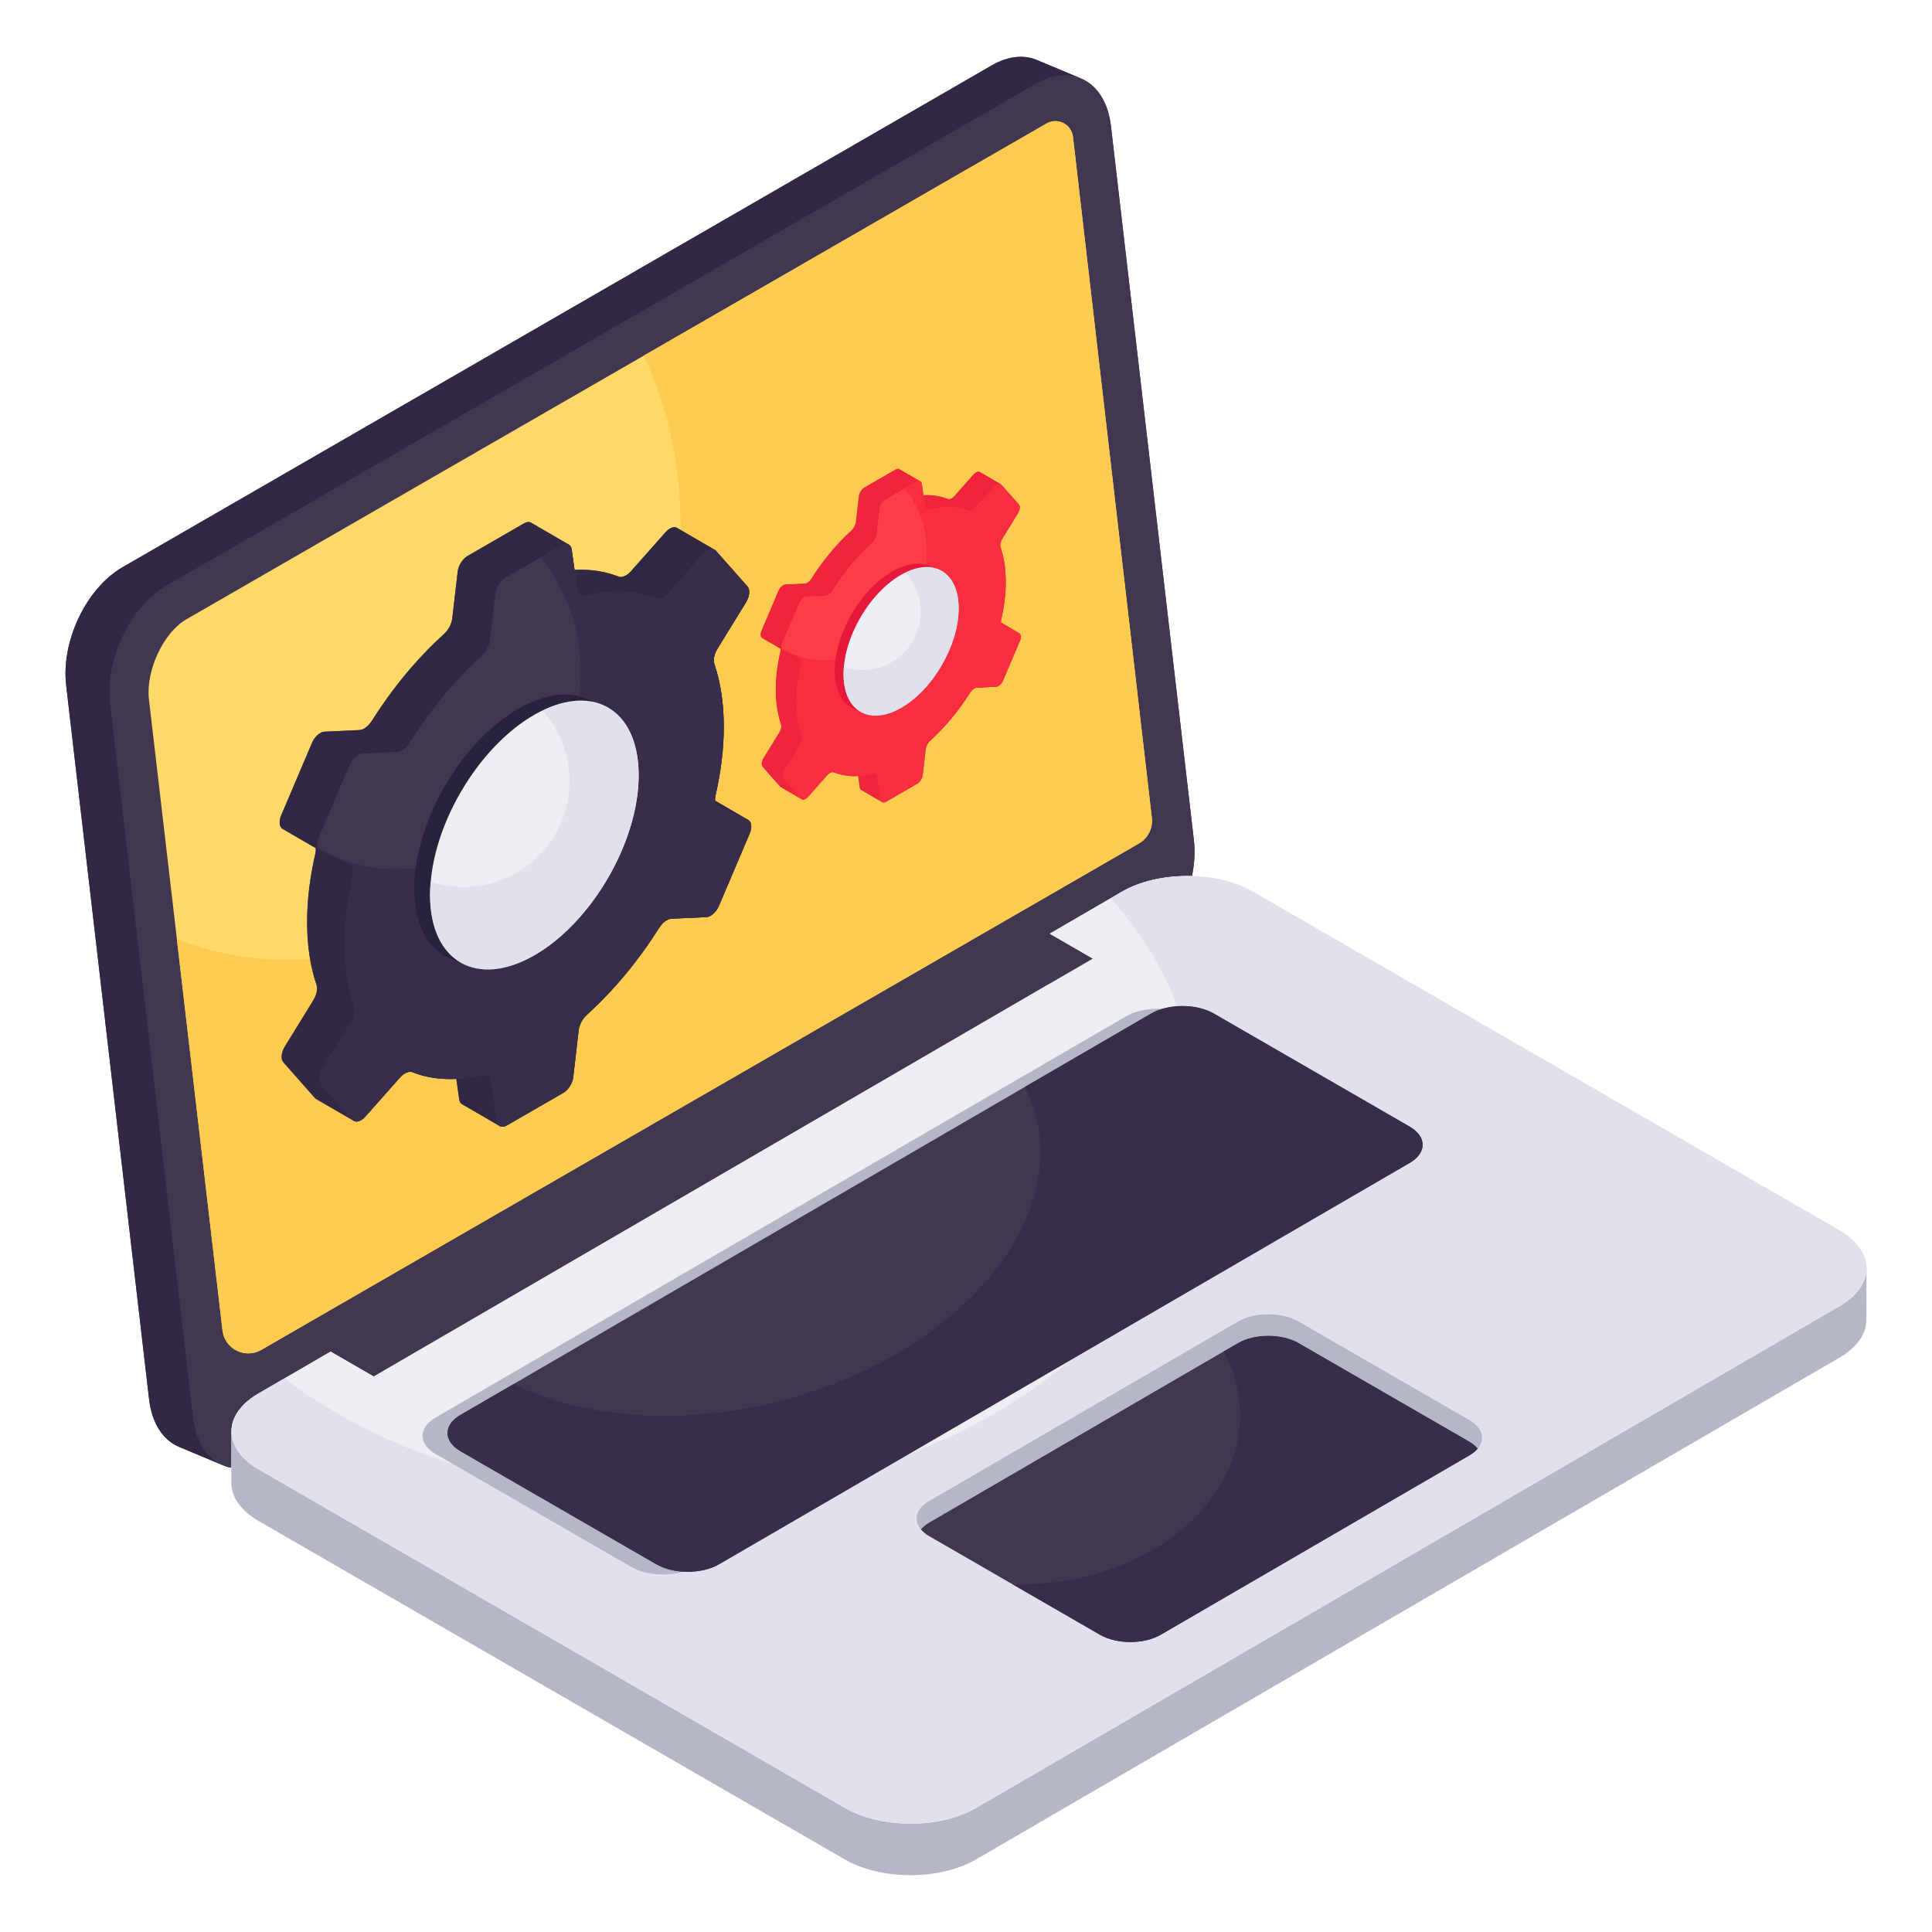 <svg id="Layer_1" enable-background="new 0 0 68 68" viewBox="0 0 68 68" xmlns="http://www.w3.org/2000/svg"><g><g fill="#423751"><path d="m7.766 51.535c.029.015.058.029.089.041-.012-.005-.022-.01-.034-.014-.019-.009-.038-.019-.055-.027z"/><g><path d="m40.032 33.725-30.59 17.661c-.575.332-1.133.38-1.587.19-.031-.012-.06-.026-.089-.041.017.009.036.019.055.027l-1.519-.637c-.555-.231-.955-.817-1.055-1.673l-2.919-25.132c-.181-1.558.709-3.419 1.988-4.157l30.59-17.661c.575-.334 1.133-.382 1.587-.19l1.507.63c.015.007.031.012.046.019.555.231.955.818 1.055 1.674l2.919 25.132c.181 1.558-.709 3.419-1.988 4.157z"/><path d="m7.766 51.535c.029.015.058.029.089.041-.012-.005-.022-.01-.034-.014-.019-.009-.038-.019-.055-.027z"/></g></g><path d="m36.494 2.111c-.454-.19-1.011-.142-1.587.19l-30.59 17.661c-1.279.738-2.169 2.599-1.988 4.157l2.919 25.132c.099.856.501 1.442 1.055 1.674l1.553.65c-.554-.232-.956-.818-1.055-1.674l-2.919-25.132c-.181-1.558.709-3.419 1.988-4.157l30.59-17.661c.576-.333 1.133-.381 1.587-.19z" fill="#312944"/><path d="m36.459 2.952c1.279-.738 2.462-.074 2.643 1.484l2.919 25.132c.181 1.558-.709 3.419-1.988 4.157l-30.59 17.661c-1.279.738-2.462.074-2.643-1.484l-2.919-25.132c-.181-1.558.709-3.419 1.988-4.157z" fill="#423751"/><path d="m40.09 29.686-30.895 17.826c-.569.328-1.287-.033-1.363-.685l-2.59-22.214c-.116-1.008.509-2.349 1.313-2.813l30.279-17.453c.389-.224.879.023.931.469l2.777 23.974c.042.362-.135.714-.451.896z" fill="#ffd86a"/><path d="m40.089 29.686-30.895 17.827c-.568.327-1.287-.034-1.363-.685l-1.606-13.768c6.203 2.393 13.542-1.349 16.497-8.473 1.731-4.169 1.578-8.584-.063-12.07l14.174-8.17c.389-.224.88.022.931.467l2.777 23.975c.041.361-.135.714-.452.895z" fill="#fccb4f"/><g><g><path d="m65.694 44.644-.005 1.813c-.002.481-.317.96-.948 1.329l-30.392 17.661c-1.27.738-3.335.738-4.614 0l-20.628-11.91c-.645-.372-.966-.859-.966-1.347l.005-1.813c0 .007.002.012.002.019-.007-.486.308-.974.947-1.346l2.541-1.476 1.518.877 23.787-13.825.005-1.762 2.541-1.477c1.27-.736 3.338-.736 4.617.002l20.628 11.909c.644.372.964.859.962 1.347z" fill="#edeef2"/></g></g><g><path d="m38.464 33.74-1.518-.877c-1.11.34-.856 1.006-.005 1.814l1.518.877z" fill="#423751"/><path d="m64.747 45.97-30.393 17.662c-1.269.738-3.335.738-4.614-.001l-20.628-11.91c-.644-.372-.966-.86-.964-1.347l-.005 1.814c-.001.487.32.975.964 1.347l20.628 11.91c1.279.738 3.345.738 4.614.001l30.393-17.662c.631-.367.947-.847.948-1.327l.005-1.814c-.001.481-.317.961-.948 1.327z" fill="#b5b7c6"/></g><g><path d="m64.732 43.297c1.279.738 1.285 1.936.015 2.673l-30.393 17.662c-1.269.738-3.335.738-4.614-.001l-20.628-11.91c-1.279-.738-1.287-1.936-.017-2.673l2.541-1.477 1.518.877 25.31-14.709-1.518-.877 2.541-1.477c1.269-.738 3.337-.738 4.616.001z" fill="#edeef2"/></g><g><path d="m64.746 45.97-30.392 17.663c-1.27.736-3.335.736-4.614-.002l-20.628-11.909c-1.279-.74-1.287-1.936-.017-2.674l.921-.534c3.393 2.571 8.154 4.169 13.426 4.169 10.305 0 18.659-6.107 18.659-13.64 0-2.741-1.106-5.292-3.008-7.428l.394-.229c1.27-.736 3.338-.736 4.617.002l20.628 11.909c1.279.74 1.284 1.936.014 2.674z" fill="#e0e1ec"/></g><g><g><path d="m51.712 49.985c.592.342.595.896.007 1.237l-10.866 6.315c-.588.342-1.544.342-2.136 0l-6.003-3.466c-.592-.342-.595-.896-.007-1.237l10.866-6.315c.588-.342 1.544-.342 2.136-0z" fill="#b5b7c6"/></g><g><path d="m52.012 50.982c-.072.087-.17.169-.293.241l-10.866 6.314c-.589.342-1.544.342-2.137 0l-6.002-3.465c-.128-.074-.228-.158-.301-.247.072-.087.169-.169.294-.241l10.866-6.316c.587-.341 1.544-.341 2.135 0l6.004 3.467c.127.074.228.158.3.247z" fill="#423751"/><path d="m52.012 50.982c-.072.087-.17.169-.293.241l-10.866 6.314c-.589.342-1.544.342-2.137 0l-3.073-1.774c.07.002.14.002.212.002 4.302 0 7.79-2.664 7.79-5.949 0-.798-.205-1.558-.579-2.253l.507-.294c.587-.341 1.544-.341 2.135 0l6.004 3.467c.127.074.228.158.3.247z" fill="#382e49"/><path d="m51.947 50.161c-.038-.038-.082-.075-.13-.11.05.034.092.072.13.11z" fill="#423751"/></g><g><path d="m52.012 50.982c-.072-.089-.173-.173-.3-.247l-6.004-3.467c-.591-.341-1.548-.341-2.135 0l-10.866 6.316c-.125.072-.223.154-.294.241-.265-.325-.168-.722.294-.991l10.866-6.314c.587-.342 1.544-.342 2.135 0l6.004 3.465c.466.271.567.671.3.996z" fill="#b5b7c6"/></g></g><g><path d="m48.732 39.747c.611.353.614.925.007 1.278l-24.311 14.128c-.607.353-1.595.353-2.207 0l-6.889-3.977c-.611-.353-.614-.925-.007-1.278l24.311-14.128c.607-.353 1.595-.353 2.207-0z" fill="#b5b7c6"/></g><g><g><path d="m49.612 39.651c.611.353.614.925.007 1.278l-24.311 14.128c-.607.353-1.595.353-2.207 0l-6.889-3.977c-.611-.353-.614-.925-.007-1.278l24.311-14.128c.607-.353 1.595-.353 2.207-0z" fill="#423751"/></g><g><path d="m49.619 40.929-24.311 14.128c-.608.353-1.596.353-2.207 0l-6.889-3.977c-.611-.353-.615-.924-.007-1.277l1.868-1.085c2.423 1.174 5.77 1.484 9.229.632 6.059-1.493 10.162-5.982 9.166-10.029-.092-.373-.224-.729-.392-1.067l4.439-2.58c.608-.353 1.596-.353 2.207 0l6.889 3.977c.611.354.615.926.007 1.279z" fill="#382e49"/></g></g><g><g><g><g><path d="m26.386 29.339-1.08 2.538c-.066.156-.179.287-.294.353-.05.029-.1.045-.148.048l-1.231.058c-.054.002-.113.022-.17.055-.095.054-.189.146-.262.264-.727 1.151-1.594 2.203-2.549 3.066-.152.138-.263.351-.286.544l-.191 1.651c-.025.214-.173.447-.347.547l-1.986 1.147c-.098.057-.187.062-.251.024-.003-.001-.005-.003-.007-.004l-1.322-.767c-.052-.03-.087-.088-.099-.17l-.101-.719c-.56.03-1.08-.051-1.545-.235-.076-.029-.17-.014-.266.041-.059.034-.118.083-.173.145l-1.221 1.376c-.048.055-.1.098-.151.127-.093.053-.183.063-.25.024-.002-.001-.004-.002-.007-.004l-1.323-.768c-.016-.009-.03-.021-.043-.036l-1.111-1.257c-.098-.11-.075-.347.055-.558l.999-1.621c.117-.189.162-.405.113-.55-.213-.624-.329-1.353-.331-2.18-.002-.788.099-1.608.29-2.434.016-.07.021-.135.016-.193l-1.17-.68c-.116-.067-.136-.266-.046-.479l1.079-2.538c.067-.156.179-.287.295-.353.049-.029.099-.045.147-.048l1.232-.058c.054-.003.113-.022.17-.055.094-.054.188-.147.262-.264.727-1.151 1.594-2.203 2.55-3.066.152-.138.263-.351.285-.544l.191-1.652c.025-.212.172-.446.347-.546l1.986-1.147c.097-.056.186-.062.25-.024l1.33.772c-.003-.002-.005-.003-.008-.004.055.029.094.088.107.173l.101.72c.561-.03 1.08.051 1.545.234.076.031.17.014.265-.041.059-.034.118-.083.173-.144l1.221-1.376c.048-.055.1-.098.151-.127.093-.053.184-.064.251-.024l1.328.772c.016.009.031.021.044.036l1.111 1.257c.097.111.074.348-.055.558l-.999 1.622c-.117.189-.163.405-.113.549.212.624.328 1.354.331 2.18.002.788-.099 1.608-.29 2.435-.016.07-.022.135-.017.193l1.167.678.001.001c.119.065.14.266.049.48z" fill="#423751"/></g></g><g fill="#312944"><path d="m25.01 28.088c-.006-.003-.012-.006-.018-.009l-1.017-.442c-.007-.003-.013-.006-.02-.01l1.329.773c.006.004.013.007.02.01l1.017.442c.006.003.012.006.018.009z"/><path d="m17.492 39.465-.2-1.425c-.013-.093-.054-.16-.113-.195l-1.329-.773c.06.035.1.102.113.195l.2 1.425c.012.082.047.14.099.17l1.329.773c-.052-.03-.087-.088-.099-.17z"/><path d="m24.907 19.378c.093-.054.184-.064.251-.025l-1.329-.773c-.067-.039-.158-.029-.251.025-.051.029-.103.072-.151.127l-1.22 1.376c-.055.062-.114.111-.173.145-.095.055-.19.071-.265.041-.716-.283-1.561-.321-2.488-.088-.067.017-.127.01-.174-.018l1.329.773c.047.028.107.035.174.018.926-.233 1.771-.194 2.488.088.076.03.17.014.265-.041.059-.034.118-.083.173-.145l1.22-1.376c.049-.055.1-.097.151-.127z"/><path d="m20.023 19.171-1.329-.773c-.064-.037-.153-.032-.25.024l-1.986 1.147c-.175.101-.322.333-.347.546l-.192 1.651c-.022.193-.133.406-.285.544-.956.864-1.823 1.916-2.55 3.067-.074.117-.167.209-.262.264-.058.033-.116.053-.17.055l-1.232.058c-.047.002-.098.019-.147.048-.116.067-.228.197-.294.354l-1.079 2.538c-.09.213-.07.411.046.479l1.17.68c.005.058 0.0.123-.016.193-.19.826-.292 1.646-.289 2.434.002.826.118 1.556.331 2.18.049.145.003.36-.113.55l-.999 1.621c-.13.21-.153.447-.055.557l1.111 1.257c.013.014.027.026.043.035l1.329.773c-.016-.009-.03-.021-.043-.035l-1.111-1.257c-.098-.11-.075-.347.055-.557l.999-1.621c.117-.189.162-.405.113-.55-.212-.624-.328-1.353-.331-2.18-.002-.788.099-1.608.289-2.434.044-.192.006-.35-.099-.411l-1.156-.672c-.003-.08.014-.172.055-.269l1.079-2.538c.066-.156.178-.287.294-.354.05-.029.1-.045.147-.048l1.232-.058c.054-.003.113-.022.17-.055.095-.055.188-.147.262-.264.727-1.151 1.594-2.203 2.55-3.067.152-.137.263-.351.285-.544l.192-1.651c.025-.213.172-.446.347-.546l1.986-1.147c.097-.056.186-.062.25-.024z"/></g><g><path d="m19.773 19.195c.175-.101.323-.039.349.145l.2 1.425c.024.167.136.251.288.213.926-.233 1.771-.194 2.488.088.076.03.17.014.265-.041.059-.034.118-.083.173-.145l1.22-1.376c.049-.055.1-.097.151-.127.114-.066.225-.066.293.01l1.111 1.257c.098.111.074.348-.055.558l-.999 1.621c-.117.189-.162.405-.113.549.213.624.328 1.354.331 2.18.002.788-.099 1.608-.289 2.435-.047.203-.001.369.119.421l1.017.442c.131.057.158.265.064.488l-1.079 2.538c-.066.156-.179.287-.295.354-.05.029-.1.046-.147.048l-1.231.057c-.055.003-.113.022-.17.055-.095.055-.188.147-.262.264-.727 1.151-1.594 2.203-2.549 3.066-.152.138-.263.351-.285.544l-.191 1.651c-.025.213-.173.446-.347.547l-1.986 1.147c-.175.101-.323.039-.349-.145l-.2-1.425c-.023-.167-.136-.251-.288-.213-.926.233-1.771.194-2.487-.089-.076-.03-.17-.014-.265.041-.059.034-.118.083-.173.145l-1.22 1.376c-.049.055-.1.097-.151.127-.114.066-.225.066-.293-.01l-1.111-1.257c-.098-.11-.075-.347.055-.557l.999-1.621c.117-.189.162-.405.113-.55-.213-.624-.328-1.353-.331-2.18-.002-.788.099-1.608.289-2.434.047-.203.001-.369-.119-.421l-1.017-.442c-.131-.057-.158-.265-.063-.488l1.079-2.538c.066-.156.178-.287.294-.354.05-.029.1-.045.147-.048l1.232-.058c.054-.003.113-.022.17-.055.095-.055.188-.147.262-.264.727-1.151 1.594-2.203 2.55-3.067.152-.137.263-.351.285-.544l.192-1.651c.025-.213.172-.446.347-.546z" fill="#423751"/></g><g><path d="m26.386 29.339-1.08 2.538c-.066.156-.179.287-.294.353-.05.029-.1.045-.148.048l-1.231.058c-.054.002-.113.022-.17.055-.095.054-.189.146-.262.264-.727 1.151-1.594 2.203-2.549 3.066-.152.138-.263.351-.286.544l-.191 1.651c-.025.214-.173.447-.347.547l-1.986 1.147c-.175.101-.323.039-.349-.145l-.2-1.425c-.023-.167-.135-.251-.288-.213-.927.233-1.771.194-2.487-.089-.076-.029-.17-.014-.266.041-.059.034-.118.083-.173.145l-1.221 1.376c-.048.055-.1.098-.151.127-.114.065-.225.066-.293-.011l-1.111-1.257c-.098-.11-.074-.347.055-.557l.999-1.621c.117-.189.162-.405.113-.55-.212-.624-.328-1.354-.331-2.18-.002-.788.099-1.608.289-2.434.047-.203.002-.369-.119-.421l-1.018-.442c-.05-.022-.084-.065-.103-.123.183.109.374.209.573.297 2.982 1.325 6.59-.28 8.058-3.584 1.089-2.45.695-5.146-.797-6.917l.749-.432c.175-.1.323-.039.35.145l.2 1.425c.024.166.136.251.288.212.927-.232 1.771-.194 2.488.089.076.03.17.014.266-.04.058-.034.118-.083.173-.145l1.22-1.376c.049-.054.1-.097.151-.126.114-.066.225-.066.293.01l1.111 1.257c.097.111.074.348-.055.558l-.999 1.622c-.117.189-.163.405-.113.549.212.624.328 1.354.331 2.18.002.788-.099 1.608-.29 2.435-.047.204-.002.369.119.422l1.018.442c.131.057.158.265.064.488z" fill="#382e49"/></g><g><ellipse cx="18.248" cy="29.189" fill="#28223d" rx="5.175" ry="2.997" transform="matrix(.502 -.865 .865 .502 -16.158 30.301)"/></g><g><g><ellipse cx="18.807" cy="29.403" fill="#edeef2" rx="5.175" ry="2.997" transform="matrix(.502 -.865 .865 .502 -16.065 30.89)"/></g><g><path d="m22.478 27.283c.006 2.329-1.632 5.168-3.66 6.338-2.027 1.171-3.676.231-3.683-2.099-.001-.162.007-.326.022-.492.366.12.758.185 1.164.185 2.057 0 3.724-1.667 3.724-3.724 0-.949-.355-1.815-.939-2.472 1.882-.906 3.366.054 3.372 2.263z" fill="#e0e1ec"/></g></g></g><g><g><g><path d="m35.9 22.551-.596 1.4c-.036.086-.099.158-.162.195-.028.016-.055.025-.081.026l-.679.032c-.03.001-.062.012-.094.031-.052.03-.104.081-.145.146-.401.635-.88 1.215-1.406 1.691-.084.076-.145.194-.158.3l-.105.91c-.014.118-.095.246-.192.302l-1.096.633c-.054.031-.103.034-.138.013-.002-.001-.003-.002-.004-.002l-.729-.423c-.028-.017-.048-.048-.054-.094l-.056-.397c-.309.017-.596-.028-.852-.13-.042-.016-.094-.008-.147.023-.032.019-.065.046-.095.08l-.673.759c-.027.03-.055.054-.083.07-.051.029-.101.035-.138.013-.001-.001-.002-.001-.004-.002l-.73-.424c-.009-.005-.017-.012-.024-.02l-.613-.693c-.054-.061-.041-.192.03-.308l.551-.894c.064-.104.089-.223.062-.303-.118-.344-.181-.746-.183-1.202-.001-.435.055-.887.16-1.343.009-.039.012-.074.009-.107l-.645-.375c-.064-.037-.075-.147-.025-.264l.595-1.4c.037-.086.099-.158.163-.195.027-.016.055-.025.081-.026l.679-.032c.03-.002.062-.012.094-.031.052-.03.104-.081.144-.146.401-.635.88-1.215 1.407-1.691.084-.076.145-.194.157-.3l.106-.911c.014-.117.095-.246.191-.301l1.096-.633c.054-.031.103-.034.138-.013l.734.426c-.002-.001-.003-.002-.004-.002.031.016.052.048.059.095l.056.397c.309-.017.596.028.852.129.042.017.094.008.146-.022.032-.019.065-.046.095-.08l.673-.759c.027-.03.055-.054.083-.07.051-.029.101-.035.138-.013l.733.426c.009.005.017.011.024.02l.613.693c.054.061.041.192-.03.308l-.551.895c-.065.104-.09.223-.062.303.117.344.181.747.183 1.202.001.435-.055.887-.16 1.343-.009.039-.012.074-.009.106l.644.374 0.0 0c.065.036.077.147.027.265z" fill="#ff3d47"/></g></g><g fill="#ef253d"><path d="m35.141 21.861-.01-.005-.561-.244-.011-.006.733.426.011.006.561.244.01.005z"/><path d="m30.994 28.137-.11-.786c-.007-.051-.03-.088-.063-.108l-.733-.426c.033.019.055.056.063.108l.11.786c.006.045.026.077.055.094l.733.426c-.028-.017-.048-.048-.055-.094z"/><path d="m35.084 17.056c.051-.03.101-.035.138-.014l-.733-.426c-.037-.022-.087-.016-.138.014-.028.016-.057.04-.083.07l-.673.759c-.03.034-.063.061-.095.08-.053.03-.105.039-.146.022-.395-.156-.861-.177-1.372-.049-.037.009-.07.005-.096-.01l.733.426c.026.015.059.019.096.01.511-.128.977-.107 1.372.049.042.017.094.008.146-.022.032-.019.065-.046.095-.08l.673-.759c.027-.03.055-.054.083-.07z"/><path d="m32.39 16.942-.733-.426c-.036-.021-.085-.017-.138.013l-1.096.633c-.096.056-.178.184-.191.301l-.106.911c-.012.106-.074.224-.157.3-.527.476-1.005 1.057-1.407 1.692-.041.065-.092.115-.145.146-.032.018-.064.029-.094.03l-.679.032c-.026.001-.054.011-.081.026-.064.037-.126.109-.162.195l-.595 1.4c-.05.117-.039.227.025.264l.645.375c.003.032 0.0.068-.009.106-.105.456-.161.908-.16 1.343.001.456.065.858.182 1.202.027.08.002.199-.062.303l-.551.894c-.072.116-.084.247-.03.307l.613.693c.007.008.015.014.023.019l.733.426c-.009-.005-.016-.011-.023-.019l-.613-.693c-.054-.061-.041-.192.03-.307l.551-.894c.064-.104.089-.223.062-.303-.117-.344-.181-.747-.182-1.202-.001-.435.055-.887.16-1.343.024-.106.003-.193-.055-.227l-.637-.37c-.002-.044.008-.095.03-.148l.595-1.4c.036-.086.098-.158.162-.195.027-.016.055-.025.081-.026l.679-.032c.03-.001.062-.012.094-.03.052-.03.104-.081.145-.146.401-.635.879-1.215 1.407-1.692.084-.076.145-.194.157-.3l.106-.911c.014-.117.095-.246.191-.301l1.096-.633c.054-.031.103-.034.138-.013z"/></g><g><path d="m32.252 16.955c.096-.056.178-.021.193.08l.11.786c.013.092.075.138.159.117.511-.128.977-.107 1.372.049.042.017.094.008.146-.022.032-.019.065-.046.095-.08l.673-.759c.027-.03.055-.054.083-.07.063-.036.124-.036.162.006l.613.693c.054.061.041.192-.03.308l-.551.894c-.064.104-.09.224-.062.303.117.344.181.747.182 1.202.001.435-.055.887-.16 1.343-.026.112-.001.204.066.232l.561.244c.073.031.087.146.035.269l-.595 1.4c-.037.086-.099.158-.162.195-.027.016-.055.025-.081.026l-.679.032c-.03.001-.062.012-.094.031-.052.03-.104.081-.145.146-.401.635-.879 1.215-1.406 1.691-.084.076-.145.194-.157.3l-.105.911c-.014.118-.095.246-.192.302l-1.096.633c-.096.056-.178.021-.192-.08l-.11-.786c-.013-.092-.075-.139-.159-.117-.511.128-.977.107-1.372-.049-.042-.016-.094-.008-.146.023-.032.019-.065.046-.095.08l-.673.759c-.027.03-.055.054-.083.07-.063.036-.124.036-.161-.006l-.613-.693c-.054-.061-.041-.192.03-.307l.551-.894c.064-.104.089-.223.062-.303-.117-.344-.181-.747-.182-1.202-.001-.435.055-.887.16-1.343.026-.112.001-.204-.066-.232l-.561-.244c-.072-.032-.087-.146-.035-.269l.595-1.4c.036-.086.098-.158.162-.195.027-.016.055-.025.081-.026l.679-.032c.03-.001.062-.012.094-.03.052-.03.104-.081.145-.146.401-.635.879-1.215 1.407-1.692.084-.076.145-.194.157-.3l.106-.911c.014-.117.095-.246.191-.301z" fill="#ff3d47"/></g><g><path d="m35.9 22.551-.596 1.4c-.036.086-.099.158-.162.195-.028.016-.055.025-.081.026l-.679.032c-.03.001-.062.012-.094.031-.052.03-.104.081-.145.146-.401.635-.88 1.215-1.406 1.691-.084.076-.145.194-.158.3l-.105.91c-.014.118-.095.246-.192.302l-1.096.633c-.096.056-.178.021-.193-.08l-.11-.786c-.013-.092-.075-.139-.159-.118-.511.129-.977.107-1.372-.049-.042-.016-.094-.008-.147.023-.032.019-.065.046-.095.08l-.673.759c-.027.03-.055.054-.083.07-.063.036-.124.036-.162-.006l-.613-.693c-.054-.061-.041-.192.03-.307l.551-.894c.064-.104.089-.223.062-.303-.117-.344-.181-.747-.182-1.202-.001-.435.054-.887.159-1.343.026-.112.001-.204-.065-.232l-.561-.244c-.028-.012-.047-.036-.057-.068.101.06.206.115.316.164 1.645.731 3.635-.154 4.445-1.977.6-1.351.383-2.839-.439-3.815l.413-.238c.096-.055.178-.021.193.08l.11.786c.013.092.075.138.159.117.511-.128.977-.107 1.372.049.042.017.094.008.147-.022.032-.019.065-.046.095-.08l.673-.759c.027-.03.055-.054.084-.07.063-.036.124-.036.162.006l.613.693c.054.061.041.192-.03.308l-.551.895c-.065.104-.09.223-.062.303.117.344.181.747.183 1.202.001.435-.055.887-.16 1.343-.026.112-.001.204.065.233l.561.244c.073.032.087.146.035.269z" fill="#f72d40"/></g><g><ellipse cx="31.411" cy="22.468" fill="#e8183b" rx="2.855" ry="1.653" transform="matrix(.502 -.865 .865 .502 -3.798 38.337)"/></g><g><g><ellipse cx="31.719" cy="22.586" fill="#edeef2" rx="2.855" ry="1.653" transform="matrix(.502 -.865 .865 .502 -3.746 38.662)"/></g><g><path d="m33.744 21.417c.004 1.285-.9 2.851-2.019 3.496-1.118.646-2.028.127-2.031-1.158-0-.089.004-.18.012-.271.202.066.418.102.642.102 1.135 0 2.054-.92 2.054-2.054 0-.523-.196-1.001-.518-1.364 1.038-.5 1.857.03 1.86 1.248z" fill="#e0e1ec"/></g></g></g></g></g></svg>